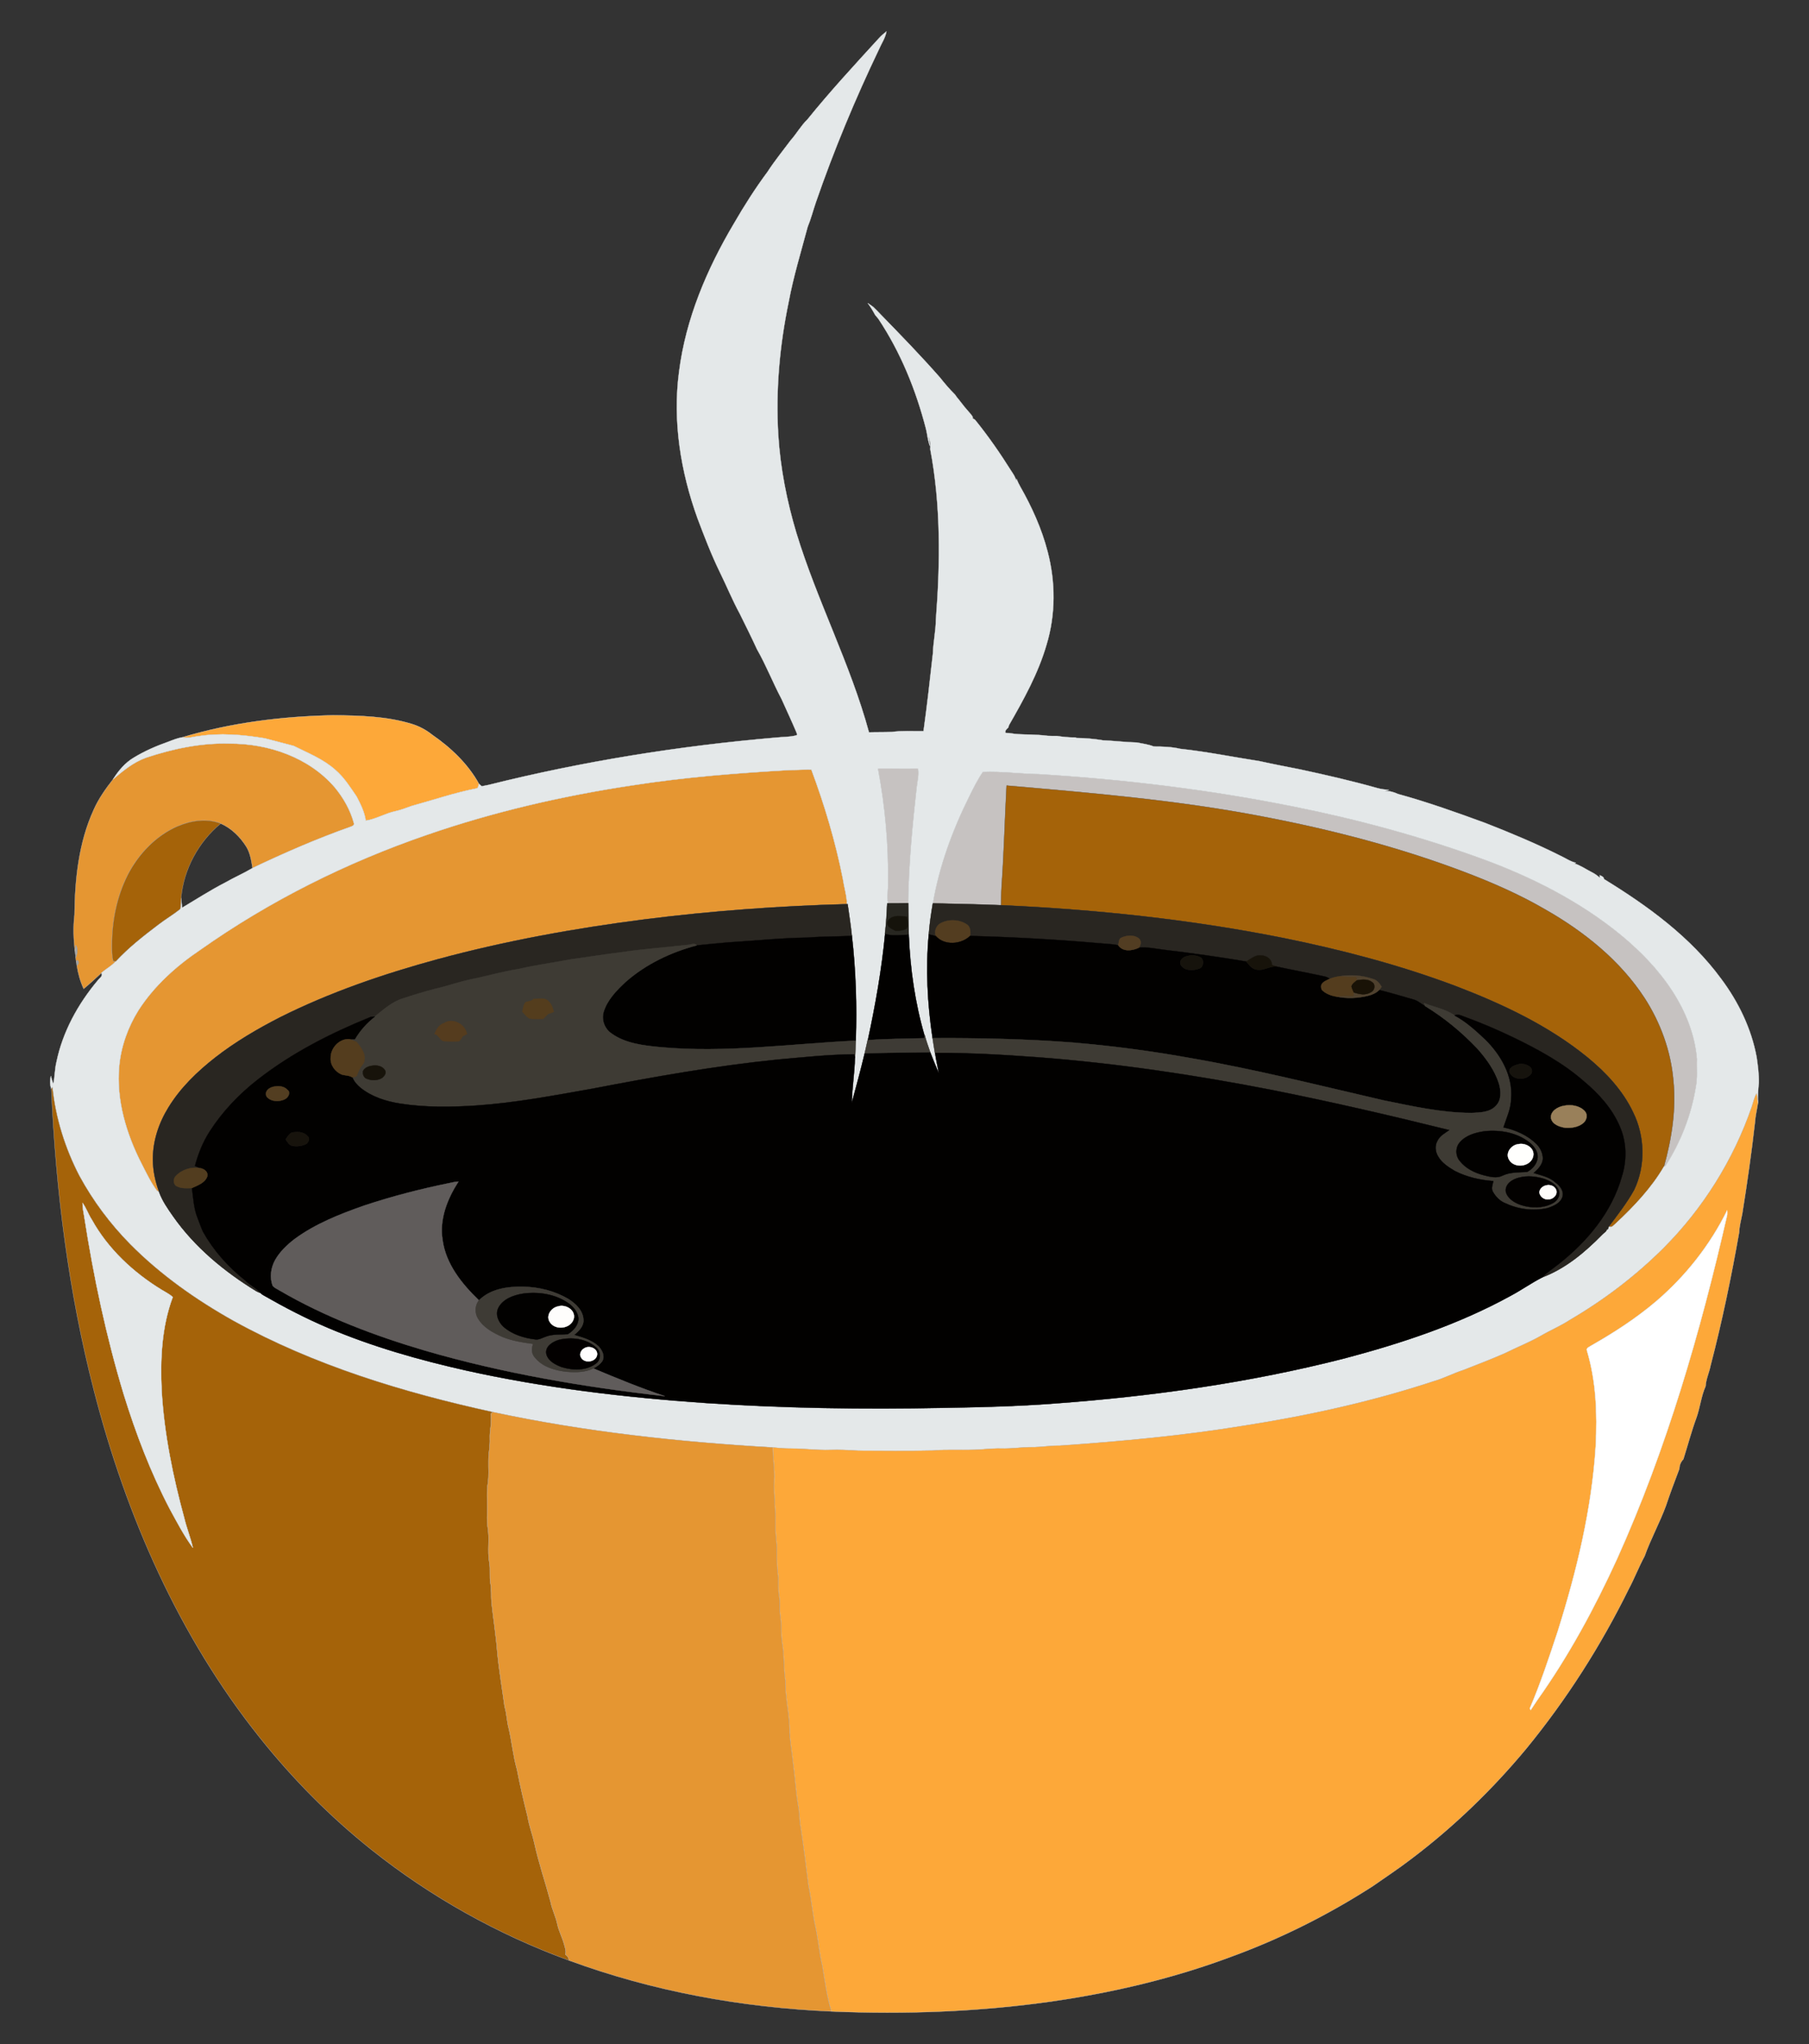 <?xml version="1.0" encoding="UTF-8" standalone="no"?>
<svg
   xmlns:dc="http://purl.org/dc/elements/1.1/"
   xmlns:cc="http://creativecommons.org/ns#"
   xmlns:rdf="http://www.w3.org/1999/02/22-rdf-syntax-ns#"
   xmlns:svg="http://www.w3.org/2000/svg"
   xmlns="http://www.w3.org/2000/svg"
   xmlns:sodipodi="http://sodipodi.sourceforge.net/DTD/sodipodi-0.dtd"
   xmlns:inkscape="http://www.inkscape.org/namespaces/inkscape"
   version="1.1"
   id="Layer_1"
   x="0px"
   y="0px"
   viewBox="0 0 1292 1460"
   enable-background="new 0 0 1292 1460"
   xml:space="preserve"
   sodipodi:docname="Hot-Cup-Of-Coffee_gold.svg"
   inkscape:version="0.92.3 (2405546, 2018-03-11)"
   inkscape:export-filename="/home/ademant/src/mt5/mods/farming_awards/textures/farming_awards_coffee_gold.png"
   inkscape:export-xdpi="4.3406506"
   inkscape:export-ydpi="4.3406506"><rect x="0" y="0" width="1292" height="1460" fill="#333333" stroke="none"/><defs
   id="defs1744">
	
	
	
	
	
	
	
	
	
	
	
	
	
	
	
	
	
	
	
	
	
	
	
	
	
	
	
	
	
	
	
	
	
	
	
	
	
	
	
	
	
	
	
	
	
	
	
	
	
	
	
	
</defs><sodipodi:namedview
   pagecolor="#ffffff"
   bordercolor="#666666"
   borderopacity="1"
   objecttolerance="10"
   gridtolerance="10"
   guidetolerance="10"
   inkscape:pageopacity="0"
   inkscape:pageshadow="2"
   inkscape:window-width="1366"
   inkscape:window-height="749"
   id="namedview1742"
   showgrid="false"
   inkscape:zoom="0.38972603"
   inkscape:cx="-28.833036"
   inkscape:cy="730"
   inkscape:window-x="0"
   inkscape:window-y="0"
   inkscape:window-maximized="1"
   inkscape:current-layer="Layer_1" />
<path
   style="fill:#fda839;stroke:#ddd9d8;stroke-width:0.2;fill-opacity:1"
   inkscape:connector-curvature="0"
   id="path1635"
   d="m 130.256,526.63 c 34.85,-10.47 71.31,-14.97 107.63,-15.72 18.9,0.2 38.15,0.63 56.36,6.24 5.24,1.63 10.12,4.24 14.4,7.68 13.38,9.25 25.53,20.73 33.46,35.09 -0.53,1.26 -0.35,3.36 -2.21,3.33 -15.58,3.08 -30.61,8.26 -45.9,12.44 -3.7,1.26 -7.33,2.8 -11.17,3.63 -7.44,1.55 -14.07,5.64 -21.6,6.89 -0.89,-6.19 -3.71,-11.89 -6.6,-17.36 -4.57,-6.64 -8.9,-13.63 -15.1,-18.9 -8.61,-7.78 -19.56,-12.03 -29.78,-17.17 -6.87,-1.89 -13.81,-3.56 -20.69,-5.43 -15.75,-2.57 -31.94,-4.04 -47.8,-1.42 -3.66,0.32 -7.35,1.81 -11,0.7 z" /><path
   style="fill:#e59632;stroke:#c6c2c1;stroke-width:0.2;fill-opacity:1"
   inkscape:connector-curvature="0"
   id="path1637"
   d="m 104.346,541.169 c 19.17,-6.37 39.28,-10.66 59.57,-10.04 27.74,-0.13 56.77,9.81 75.19,31.27 6.12,7.41 11.02,15.99 13.58,25.3 0.76,1.8 -1.33,2.53 -2.62,2.96 -23.78,8.44 -46.95,18.5 -69.7,29.37 -0.89,-5.26 -1.63,-10.75 -4.51,-15.36 -4.4,-6.99 -10.59,-13.08 -18.21,-16.45 -10.05,-3.93 -21.39,-2.08 -31.05,2.06 -15.44,6.84 -27.63,19.72 -35.33,34.59 -7.91,15.65 -11.38,33.26 -11.32,50.73 0,3.63 0.01,7.31 0.89,10.86 0.45,0.06 1.36,0.16 1.81,0.21 -2.9,3.36 -6.99,5.34 -10.24,8.32 -4.14,3.85 -8.28,7.7 -12.65,11.29 -2.49,-5.31 -4.01,-11 -4.94,-16.78 2.65,-1.04 0.29,-6.12 -0.33,-1.84 -0.17,-1.19 -0.31,-2.38 -0.42,-3.56 0.92,-2.85 1.79,-6.21 0.06,-8.93 -0.25,1.48 -0.45,2.98 -0.6,4.49 -1.02,-8.7 -1.37,-17.54 -0.31,-26.24 0.26,-25.44 2.97,-51.53 13.65,-74.92 3.49,-7.96 8.56,-15.07 13.87,-21.9 7.19,-6.09 14.62,-12.23 23.61,-15.43 z" /><path
   style="fill:#c6c2c1;stroke:#c6c2c1;stroke-width:0.2"
   inkscape:connector-curvature="0"
   id="path1639"
   d="m 626.996,548.889 c 9.56,-0.12 19.12,0.23 28.68,-0.03 0.82,4.55 -0.44,9.1 -0.95,13.62 -3.05,27.45 -5.69,54.98 -6.06,82.62 -4.81,0.14 -9.62,0.09 -14.43,0.13 -0.97,-4.84 0.14,-9.77 -0.06,-14.65 0.43,-27.39 -2.09,-54.78 -7.18,-81.69 z" /><path
   style="fill:#e59632;stroke:#c6c2c1;stroke-width:0.2;fill-opacity:1"
   inkscape:connector-curvature="0"
   id="path1641"
   d="m 451.266,560.989 c 37.61,-5.89 75.62,-8.87 113.61,-11.02 4.87,0.02 9.74,-0.37 14.62,-0.24 9.45,25.35 17.19,51.35 22.48,77.9 0.88,6.07 2.82,11.99 2.98,18.16 -48.15,1.29 -96.25,4.81 -144.04,10.83 -50.04,6.38 -99.81,15.39 -148.53,28.59 -38.54,10.53 -76.58,23.5 -112.36,41.42 -16.17,8.29 -31.93,17.52 -46.28,28.71 -12.85,10.07 -24.85,21.62 -33.42,35.64 -6.95,11.24 -11.33,24.32 -11.1,37.63 0.02,7.77 1.77,15.44 4.39,22.73 -0.39,-0.21 -1.16,-0.63 -1.54,-0.83 -4.41,-5.94 -7.54,-12.69 -10.92,-19.23 -10.96,-21.42 -18.25,-45.56 -16.01,-69.82 1.32,-14.15 6.26,-27.87 13.77,-39.9 11.22,-17.42 26.93,-31.54 44.01,-43.05 49.62,-35.06 104.55,-62.44 161.96,-82.2 47.52,-16.43 96.7,-27.82 146.38,-35.32 z" /><path
   style="fill:#c6c2c1;stroke:#c6c2c1;stroke-width:0.2"
   inkscape:connector-curvature="0"
   id="path1643"
   d="m 701.946,551.38 c 13.32,-0.59 26.68,1.29 40.02,1.53 61.2,3.75 122.23,11.14 182.35,23.25 45.42,9.1 90.25,21.27 133.79,37.1 35.7,13 70.15,30.45 99.65,54.62 13.98,11.6 26.84,24.77 36.73,40.07 9.42,14.54 16.09,31.15 17.53,48.51 -0.28,6.64 0.56,13.36 -0.81,19.92 -3.25,20.1 -10.83,39.51 -21.82,56.61 l -0.99,0.28 c 5.58,-20.05 8.86,-41.01 6.71,-61.83 -1.84,-20.82 -9.2,-41 -20.5,-58.53 -17.5,-26.88 -43.18,-47.43 -70.79,-63.2 -17.52,-10.21 -36.1,-18.47 -55,-25.76 -47.82,-18.4 -97.6,-31.32 -147.89,-40.89 -60.09,-11.55 -121.15,-16.67 -182.03,-21.97 -1.3,23.82 -1.86,47.67 -3.53,71.47 -0.3,4.66 -0.35,9.34 -0.42,14.01 -16.23,-0.67 -32.47,-1 -48.71,-1.34 4.6,-26.61 13.97,-52.22 26,-76.34 2.97,-5.97 5.91,-12.01 9.71,-17.51 z" /><path
   style="fill:#a56309;stroke:#736a63;stroke-width:0.2;fill-opacity:1"
   inkscape:connector-curvature="0"
   id="path1645"
   d="m 718.896,561.09 c 60.88,5.3 121.94,10.42 182.03,21.97 50.29,9.57 100.07,22.49 147.89,40.89 18.9,7.29 37.48,15.55 55,25.76 27.61,15.77 53.29,36.32 70.79,63.2 11.3,17.53 18.66,37.71 20.5,58.53 2.15,20.82 -1.13,41.78 -6.71,61.83 -8.93,15.3 -21.32,28.38 -34.21,40.43 -1.52,1.18 -2.98,3.62 -5.16,2.35 6.36,-8.5 12.96,-16.9 18.11,-26.23 8.22,-17.28 7.66,-38.26 -0.78,-55.35 -7.33,-15.47 -19.25,-28.24 -32.34,-39.02 -28,-22.89 -61.15,-38.42 -94.72,-51.25 -39.72,-14.91 -80.88,-25.71 -122.43,-34.14 -66.52,-13.31 -134.18,-20.45 -201.92,-23.49 0.07,-4.67 0.12,-9.35 0.42,-14.01 1.67,-23.8 2.23,-47.65 3.53,-71.47 z" /><path
   style="fill:#e4e8e9;stroke:#e4e8e9;stroke-width:0.2"
   inkscape:connector-curvature="0"
   id="path1647"
   d="m 1254.616,755.159 c -3.75,-20.38 -12.99,-39.44 -25.33,-55.97 -21.93,-29.92 -52.42,-52.09 -83.73,-71.29 -0.06,-1.7 -1.8,-2.17 -3.02,-2.77 l 0.17,1.91 c -1.71,-1.47 -3.48,-2.85 -5.49,-3.85 -4.32,-2.17 -8.31,-5.03 -12.95,-6.5 0.43,-0.13 0.87,-0.26 1.34,-0.38 -4.13,-0.92 -7.58,-3.45 -11.36,-5.17 -17.36,-8.72 -35.29,-16.19 -53.36,-23.27 -20.65,-7.57 -41.39,-14.98 -62.6,-20.79 -2.88,-1.39 -6.01,-2.2 -9.22,-2.04 0.97,-0.27 1.95,-0.54 2.95,-0.8 -2.79,-0.26 -5.59,-0.56 -8.27,-1.32 -18.29,-5.15 -36.81,-9.41 -55.37,-13.39 -9.61,-1.91 -19.24,-3.74 -28.8,-5.86 -18.88,-2.93 -37.65,-6.76 -56.67,-8.81 -6.18,-1.44 -12.52,-1.64 -18.82,-1.62 -3.87,-1.58 -8.05,-2.05 -12.1,-2.9 -8.04,-0.17 -16.02,-1.22 -24.05,-1.52 -6.32,-1.06 -12.73,-1.65 -19.14,-1.71 l -0.69,-0.36 c -4.46,0.03 -8.9,-0.39 -13.3,-1.07 -0.82,0 -2.46,0 -3.28,0.01 -1.08,-0.03 -2.15,-0.07 -3.2,-0.1 -4.25,-0.58 -8.53,-0.75 -12.8,-0.91 -4.96,-0.09 -9.94,-0.17 -14.83,-1.07 l -0.97,-0.02 c -0.4,-0.02 -1.2,-0.08 -1.59,-0.1 -0.61,-1.65 0.91,-2.86 1.98,-3.82 0.12,-0.42 0.37,-1.27 0.49,-1.69 10.53,-18.37 20.93,-37.1 26.85,-57.54 6.54,-21.51 6.46,-44.77 0.75,-66.46 -4.22,-16.33 -11.24,-31.8 -19.55,-46.43 -1.03,-1.76 -1.88,-3.61 -2.64,-5.48 -0.11,0.43 -0.2,0.87 -0.29,1.32 -0.49,-2.69 -2.12,-4.89 -3.58,-7.12 -7.91,-12.59 -16.39,-24.85 -25.76,-36.4 -0.43,-0.27 -1.29,-0.82 -1.72,-1.1 0,-0.26 0.01,-0.79 0.01,-1.06 -0.37,-0.52 -0.73,-1.04 -1.08,-1.56 -3.12,-3.48 -6.09,-7.09 -8.9,-10.82 -0.96,-1.09 -1.83,-2.25 -2.62,-3.46 -3.84,-3.79 -7.33,-7.9 -10.67,-12.12 -13.56,-15.46 -27.91,-30.22 -42.26,-44.96 -1.8,-1.87 -3.56,-3.78 -5.47,-5.53 -1.26,-0.96 -2.58,-1.84 -3.88,-2.73 1.95,2.68 3.7,5.5 5.25,8.43 0.75,0.89 1.53,1.78 2.25,2.7 0,1e-4 0,1e-4 0,1e-4 15.97,23.97 26.91,50.98 34.08,78.8 0.98,4.04 1.21,8.27 2.8,12.16 -0.21,-2.34 -0.53,-4.65 -0.94,-6.96 1.05,2.9 1.57,5.91 1.13,8.99 7.62,40.13 7.21,81.35 4.05,121.92 -0.05,8.02 -1.88,15.89 -2.11,23.9 -2.07,18.61 -4.15,37.23 -6.73,55.79 -7.55,0.09 -15.13,-0.46 -22.63,0.55 -5.44,0.26 -10.89,0.1 -16.32,0.28 -13.28,-48.84 -37.08,-93.97 -51.83,-142.33 -6.84,-22.82 -11.49,-46.4 -12.96,-70.19 -1.91,-31.73 0.94,-63.62 7.4,-94.71 3.38,-18.22 8.83,-35.96 13.6,-53.84 2.38,-5.71 3.87,-11.73 5.88,-17.57 12.87,-37.24 28.02,-73.66 45.02,-109.2 1.82,-4.25 4.59,-8.16 5.38,-12.81 -1.94,1.49 -3.77,3.11 -5.41,4.91 -17.36,19.01 -34.85,37.92 -51.02,57.96 -4.66,4.48 -7.76,10.21 -12.05,15 -5.53,7.44 -11.41,14.62 -16.45,22.41 -8.77,11.81 -16.68,24.26 -24.04,36.99 -19.27,32.48 -34.41,68.1 -39.16,105.81 -4.71,35.33 1.16,71.39 13.19,104.74 4.87,12.88 9.78,25.75 15.81,38.15 4.89,9.89 9.04,20.15 14.32,29.85 4.19,8.46 8.41,16.9 12.34,25.48 6.56,11.49 11.35,23.86 17.54,35.54 3.52,7.87 7.19,15.68 10.56,23.63 0.11,0.69 1.16,1.98 -0.04,2.34 -4.8,1.32 -9.87,1.04 -14.79,1.61 -69.07,5.94 -137.76,16.96 -205.03,33.79 -1.62,0.34 -3.24,0.64 -4.86,0.97 -0.66,-0.56 -1.3,-1.13 -1.92,-1.7 -0.53,1.26 -0.35,3.36 -2.21,3.33 -15.58,3.08 -30.61,8.26 -45.9,12.44 -3.7,1.26 -7.33,2.8 -11.17,3.63 -7.44,1.55 -14.07,5.64 -21.6,6.89 -0.89,-6.19 -3.71,-11.89 -6.6,-17.36 -4.57,-6.64 -8.9,-13.63 -15.1,-18.9 -8.61,-7.78 -19.56,-12.03 -29.78,-17.17 -6.87,-1.89 -13.81,-3.56 -20.69,-5.43 -15.75,-2.57 -31.94,-4.04 -47.8,-1.42 -3.66,0.32 -7.35,1.81 -11,0.7 -3.49,0.54 -6.76,1.91 -10.04,3.16 -8.54,3 -16.9,6.63 -24.64,11.34 -6.25,3.67 -11.02,9.41 -14.84,15.47 7.19,-6.09 14.62,-12.23 23.61,-15.43 19.17,-6.37 39.28,-10.66 59.57,-10.04 27.74,-0.13 56.77,9.81 75.19,31.27 6.12,7.41 11.02,15.99 13.58,25.3 0.76,1.8 -1.33,2.53 -2.62,2.96 -23.78,8.44 -46.95,18.5 -69.7,29.37 -6.34,3.77 -13.14,6.68 -19.52,10.36 -10.59,5.43 -20.58,11.91 -30.79,17.99 -0.26,-2.37 -0.53,-4.73 -0.68,-7.1 -0.26,2.65 -0.02,5.4 -0.7,8 -5.01,4.01 -10.61,7.26 -15.7,11.2 -10.63,8.07 -21.25,16.37 -30.33,26.19 -2.9,3.36 -6.99,5.34 -10.24,8.32 1.36,2.32 -1.51,3.73 -2.66,5.38 -14.09,16.82 -25.01,36.68 -29.45,58.3 -1.24,5.13 -1.13,10.44 -2.21,15.6 -0.68,-1.9 -1.26,-3.83 -1.8,-5.75 -0.62,3.08 -0.73,6.22 0.35,9.22 0.19,-0.28 0.59,-0.85 0.79,-1.14 2.32,22.06 9.07,43.61 19.28,63.28 9.69,17.85 21.97,34.27 36.21,48.75 21.72,21.93 47.19,39.87 74.06,54.91 57.57,31.75 121.05,51.04 185.01,65.04 65.78,14.12 132.85,21.37 199.95,25.25 4.01,0.36 8.02,0.79 12.06,0.78 9.66,-0.12 19.26,1.33 28.92,1 6.7,-0.25 13.39,0.14 20.07,0.55 17.63,0.07 35.27,0.29 52.9,-0.09 10.01,-0.9 20.05,-0.18 30.08,-0.58 6.33,-0.15 12.64,-1.08 18.99,-0.89 7.35,0.23 14.65,-0.99 22,-0.98 6.69,0.1 13.3,-1.23 19.99,-1.07 44.13,-3.1 88.26,-7.12 131.93,-14.33 45.7,-7.15 91.05,-17.14 135.01,-31.64 7.29,-2.06 13.98,-5.68 21.18,-7.98 9.98,-3.96 20.04,-7.73 29.85,-12.08 8.5,-4.25 17.38,-7.71 25.63,-12.45 6.77,-3.95 14.04,-6.97 20.61,-11.28 24.27,-14.2 46.85,-31.34 66.79,-51.19 28.27,-28.31 50.06,-63.07 63.11,-100.9 1.17,-3.3 1.77,-6.81 3.58,-9.85 0.34,2.41 0.63,4.84 0.86,7.28 l 0.03,-0.19 c -0.09,-4.82 0.1,-9.63 0.64,-14.41 0.13,-6.15 -0.679,-12.3 -1.549,-18.37 z M 721.727,525.333 c -2.352,-0.011 -4.641,-0.308 -6.391,-2.133 1.75,1.825 4.039,2.123 6.391,2.133 z m 489.479,251.047 c -3.25,20.1 -10.83,39.51 -21.82,56.61 l -0.99,0.28 c -8.93,15.3 -21.32,28.38 -34.21,40.43 -1.52,1.18 -2.98,3.62 -5.16,2.35 -0.19,0.5 -0.56,1.51 -0.75,2.02 l -0.68,0.04 c -0.34,1.78 -2.24,2.51 -3.33,3.77 -12.26,12.57 -26.22,24.26 -42.81,30.52 -7.76,3.96 -14.9,9.08 -22.61,13.17 -37.31,20.51 -78.02,33.96 -119.05,44.79 -67.71,17.29 -137.17,27.03 -206.8,32.12 -26.64,2.04 -53.35,2.64 -80.05,3.1 -56.32,1.14 -112.71,0.3 -168.93,-3.47 -57.46,-3.95 -114.85,-10.74 -171.13,-23.22 -33.68,-7.56 -67.06,-17.06 -98.87,-30.57 -15.72,-6.71 -30.91,-14.61 -45.73,-23.11 -0.83,-0.45 -1.57,-1 -2.21,-1.66 -1.08,-0.32 -2.1,-0.77 -3.06,-1.33 -22.8,-13.97 -43.92,-31.4 -59.35,-53.42 -3.85,-5.51 -7.78,-11.09 -10.05,-17.46 -0.39,-0.21 -1.16,-0.63 -1.54,-0.83 -4.41,-5.94 -7.54,-12.69 -10.92,-19.23 -10.96,-21.42 -18.25,-45.56 -16.01,-69.82 1.32,-14.15 6.26,-27.87 13.77,-39.9 11.22,-17.42 26.93,-31.54 44.01,-43.05 49.62,-35.06 104.55,-62.44 161.96,-82.2 47.52,-16.43 96.7,-27.82 146.38,-35.32 37.61,-5.89 75.62,-8.87 113.61,-11.02 4.87,0.02 9.74,-0.37 14.62,-0.24 9.45,25.35 17.19,51.35 22.48,77.9 0.88,6.07 2.82,11.99 2.98,18.16 l 0.41,-0.01 c 1.11,7.53 2.23,15.07 3.04,22.65 2.86,24.84 3.64,49.9 2.79,74.88 -0.27,4.15 -0.16,8.32 -0.54,12.46 l -0.07,-0.31 c -0.2,10.79 -2.1,21.54 -2.22,32.3 3.17,-11.78 6.37,-23.56 9.21,-35.43 0.71,-3.13 1.43,-6.25 2.11,-9.37 l 0.14,-0.01 c 5.39,-25.07 9.9,-50.37 12.32,-75.92 l 0.65,0.2 -0.78,-0.27 c 0.92,-7.21 1.26,-14.48 1.65,-21.73 h 0.57 c -0.97,-4.84 0.14,-9.77 -0.06,-14.65 0.43,-27.39 -2.09,-54.78 -7.18,-81.69 9.56,-0.12 19.12,0.23 28.68,-0.03 0.82,4.55 -0.44,9.1 -0.95,13.62 -3.05,27.45 -5.69,54.98 -6.06,82.62 0.06,7.52 0.2,15.04 0.38,22.56 0.99,24.43 4.47,48.83 11.35,72.32 l 0.08,-0.51 c 1.07,4.08 2.5,8.06 3.88,12.05 1.91,5.07 3.95,10.1 6.14,15.07 -0.77,-4.87 -1.99,-9.65 -2.67,-14.53 h -0.1 c -0.53,-3.54 -1.19,-7.04 -1.68,-10.57 -3.68,-24.49 -4.98,-49.41 -2.71,-74.09 0.57,-7.44 1.67,-14.82 2.9,-22.17 4.6,-26.61 13.97,-52.22 26,-76.34 2.97,-5.97 5.91,-12.01 9.71,-17.51 13.32,-0.59 26.68,1.29 40.02,1.53 61.2,3.75 122.23,11.14 182.35,23.25 45.42,9.1 90.25,21.27 133.79,37.1 35.7,13 70.15,30.45 99.65,54.62 13.98,11.6 26.84,24.77 36.73,40.07 9.42,14.54 16.09,31.15 17.53,48.51 -0.279,6.64 0.561,13.36 -0.809,19.92 z" /><path
   style="fill:#a56309;stroke:#a39e9a;stroke-width:0.2;fill-opacity:1"
   inkscape:connector-curvature="0"
   id="path1649"
   d="m 126.596,590.279 c 9.66,-4.14 21,-5.99 31.05,-2.06 -15.81,13.08 -26.44,32.58 -28.27,53.06 -0.26,2.65 -0.02,5.4 -0.7,8 -5.01,4.01 -10.61,7.26 -15.7,11.2 -10.63,8.07 -21.25,16.37 -30.33,26.19 -0.45,-0.05 -1.36,-0.15 -1.81,-0.21 -0.88,-3.55 -0.89,-7.23 -0.89,-10.86 -0.06,-17.47 3.41,-35.08 11.32,-50.73 7.7,-14.87 19.89,-27.75 35.33,-34.59 z" /><path
   style="fill:#282721;stroke:#282721;stroke-width:0.2"
   inkscape:connector-curvature="0"
   id="path1651"
   d="m 634.236,645.229 c 4.81,-0.04 9.62,0.01 14.43,-0.13 0.06,7.52 0.2,15.04 0.38,22.56 -5.4,0.07 -10.99,1.13 -16.25,-0.43 l -0.78,-0.27 c 0.92,-7.21 1.26,-14.48 1.65,-21.73 h 0.57 m -0.47,15.3 c 1.17,2.27 3.73,3.28 5.91,4.35 2.68,0.05 5.6,-0.26 7.96,-1.64 1.36,-2.54 0.44,-5.7 0.17,-8.43 -2.98,-0.35 -6.02,-0.87 -8.98,-0.2 -2.71,0.61 -5.84,2.71 -5.06,5.92 z" /><path
   style="fill:#292621;stroke:#292621;stroke-width:0.2"
   inkscape:connector-curvature="0"
   id="path1653"
   d="m 460.916,656.619 c 47.79,-6.02 95.89,-9.54 144.04,-10.83 l 0.41,-0.01 c 1.11,7.53 2.23,15.07 3.04,22.65 -10.51,0.62 -21.05,0.36 -31.54,1.25 -18.89,0.25 -37.69,2.27 -56.53,3.4 -7.57,0.72 -15.15,1.34 -22.72,2.17 -1.69,-2.07 -4.42,-0.35 -6.57,-0.32 -15.81,1.79 -31.71,2.89 -47.46,5.27 -12.02,1.43 -23.97,3.41 -35.96,5.03 -12.34,2.42 -24.83,3.97 -37.07,6.88 -11.35,1.72 -22.36,5.02 -33.6,7.27 -8.87,1.8 -17.37,4.95 -26.19,6.92 -7.8,2.04 -15.52,4.38 -23.17,6.91 -7.71,2.43 -13.81,7.96 -19.98,12.94 -1.18,-0.01 -2.39,-0.03 -3.49,0.48 -28.22,11.46 -55.66,25.48 -79.76,44.25 -13.5,10.47 -25.47,23.01 -34.7,37.42 -4.82,7.51 -8.16,15.88 -10.42,24.49 1.27,0.55 2.56,1.11 3.87,1.61 -6.39,-1.17 -13.21,0.91 -17.65,5.68 -1.88,1.94 -1.87,5.87 0.76,7.19 3.29,1.77 7.23,1.44 10.85,1.3 0.96,7.02 1.26,14.24 3.85,20.92 1.36,3.41 2.52,6.91 4.03,10.27 7.56,13.43 17.95,25.16 30.05,34.69 3.34,3.48 7.96,5.39 11.07,9.1 -1.08,-0.32 -2.1,-0.77 -3.06,-1.33 -22.8,-13.97 -43.92,-31.4 -59.35,-53.42 -3.85,-5.51 -7.78,-11.09 -10.05,-17.46 -2.62,-7.29 -4.37,-14.96 -4.39,-22.73 -0.23,-13.31 4.15,-26.39 11.1,-37.63 8.57,-14.02 20.57,-25.57 33.42,-35.64 14.35,-11.19 30.11,-20.42 46.28,-28.71 35.78,-17.92 73.82,-30.89 112.36,-41.42 48.72,-13.2 98.49,-22.21 148.53,-28.59 z" /><path
   style="fill:#292621;stroke:#292621;stroke-width:0.2"
   inkscape:connector-curvature="0"
   id="path1655"
   d="m 666.236,645.229 c 16.24,0.34 32.48,0.67 48.71,1.34 67.74,3.04 135.4,10.18 201.92,23.49 41.55,8.43 82.71,19.23 122.43,34.14 33.57,12.83 66.72,28.36 94.72,51.25 13.09,10.78 25.01,23.55 32.34,39.02 8.44,17.09 9,38.07 0.78,55.35 -5.15,9.33 -11.75,17.73 -18.11,26.23 -0.19,0.5 -0.56,1.51 -0.75,2.02 l -0.68,0.04 c -0.34,1.78 -2.24,2.51 -3.33,3.77 -12.26,12.57 -26.22,24.26 -42.81,30.52 3.53,-3.65 7.83,-6.39 11.78,-9.55 20.35,-15.99 37.89,-37 45.04,-62.28 3.75,-11.65 3.57,-24.61 -1.36,-35.9 -5.45,-12.89 -15.09,-23.51 -25.73,-32.38 -14.81,-13.01 -32.28,-22.5 -49.91,-31.08 -11.73,-5.64 -23.71,-10.77 -35.95,-15.21 -2.05,-0.78 -4.28,-1.92 -6.4,-0.68 -6.53,-4.65 -14.55,-5.9 -21.86,-8.81 0.19,0.52 0.55,1.56 0.73,2.08 -2.8,-1.5 -5.13,-3.88 -8.27,-4.67 -8.15,-2.32 -16.25,-4.81 -24.47,-6.8 0.56,-0.76 1.12,-1.53 1.69,-2.3 -1.49,-2.54 -3.46,-4.96 -6.47,-5.65 -7.55,-2.58 -15.76,-3.05 -23.61,-1.84 -2.4,0.32 -4.72,0.98 -6.97,1.8 -1.15,-0.77 -2.37,-1.45 -3.72,-1.68 -11.24,-2.47 -22.56,-4.54 -33.8,-6.98 -1.24,-0.37 -2.46,-0.79 -3.65,-1.19 -0.23,-4.05 -3.63,-6.68 -7.51,-6.84 -4.28,-0.78 -7.51,2.42 -10.94,4.32 -19.32,-3.25 -38.73,-5.97 -58.18,-8.29 -6.12,-0.73 -12.22,-2.17 -18.41,-1.6 1.27,-2.01 1.93,-4.93 -0.21,-6.63 -3.43,-2.73 -8.48,-2.18 -12.27,-0.53 -2.14,0.87 -1.81,3.6 -2.37,5.45 -5.15,-1.07 -10.43,-1.07 -15.64,-1.63 -29.97,-2.61 -60.01,-4.21 -90.07,-5.05 0.14,-2.74 0.37,-5.93 -1.96,-7.87 -5.47,-3.95 -13.28,-4.31 -19.21,-1.16 -3.24,1.78 -4.66,5.75 -3.36,9.21 -1.66,-0.53 -3.38,-0.89 -5.06,-1.26 0.57,-7.44 1.67,-14.82 2.9,-22.17 z" /><path
   style="fill:#15130b;stroke:#15130b;stroke-width:0.2"
   inkscape:connector-curvature="0"
   id="path1657"
   d="m 633.766,660.529 c -0.78,-3.21 2.35,-5.31 5.06,-5.92 2.96,-0.67 6,-0.15 8.98,0.2 0.27,2.73 1.19,5.89 -0.17,8.43 -2.36,1.38 -5.28,1.69 -7.96,1.64 -2.18,-1.07 -4.74,-2.08 -5.91,-4.35 z" /><path
   style="fill:#533d20;stroke:#533d20;stroke-width:0.2"
   inkscape:connector-curvature="0"
   id="path1659"
   d="m 671.756,659.449 c 5.93,-3.15 13.74,-2.79 19.21,1.16 2.33,1.94 2.1,5.13 1.96,7.87 -6.42,6.18 -18.36,7.11 -24.53,0.18 -1.3,-3.46 0.12,-7.43 3.36,-9.21 z" /><path
   style="fill:#020100;stroke:#020100;stroke-width:0.2"
   inkscape:connector-curvature="0"
   id="path1661"
   d="m 632.146,667.029 0.65,0.2 c 5.26,1.56 10.85,0.5 16.25,0.43 0.99,24.43 4.47,48.83 11.35,72.32 -0.05,0.38 -0.17,1.16 -0.22,1.55 -13.45,0.46 -26.92,0.37 -40.35,1.42 5.39,-25.07 9.9,-50.37 12.32,-75.92 z" /><path
   style="fill:#020100;stroke:#020100;stroke-width:0.2"
   inkscape:connector-curvature="0"
   id="path1663"
   d="m 663.336,667.399 c 1.68,0.37 3.4,0.73 5.06,1.26 6.17,6.93 18.11,6 24.53,-0.18 30.06,0.84 60.1,2.44 90.07,5.05 5.21,0.56 10.49,0.56 15.64,1.63 3.44,4.96 10.09,3.96 14.85,1.71 6.19,-0.57 12.29,0.87 18.41,1.6 19.45,2.32 38.86,5.04 58.18,8.29 1.95,2.23 3.78,5.09 6.92,5.68 5.25,1.41 9.88,-2.83 15.18,-1.97 11.24,2.44 22.56,4.51 33.8,6.98 1.35,0.23 2.57,0.91 3.72,1.68 -2.19,1.11 -4.92,1.97 -6.02,4.38 -0.25,1.45 -0.2,3.27 1.13,4.24 2.76,2.28 6.22,3.59 9.76,4.07 7.36,1.58 15.05,1.2 22.35,-0.54 2.99,-0.71 5.91,-1.97 8.14,-4.16 8.22,1.99 16.32,4.48 24.47,6.8 3.14,0.79 5.47,3.17 8.27,4.67 13.8,8.4 26.38,18.81 37.48,30.55 6.45,7.3 12.34,15.45 15.29,24.83 1.53,5.23 1.97,11.84 -2.26,15.97 -4.38,4.72 -11.39,4.69 -17.34,4.99 -21.2,-0.05 -42.01,-4.75 -62.69,-8.95 -45.66,-10.51 -91.13,-22.06 -137.32,-30.09 -27.81,-5.05 -55.85,-8.75 -84.01,-11.17 -33.56,-2.63 -67.25,-3.32 -100.9,-3.23 -3.68,-24.49 -4.98,-49.41 -2.71,-74.09 m 184.84,15.48 c -2.99,0.43 -6.37,2.99 -4.86,6.35 2.71,4.28 8.68,4.16 12.95,2.65 3.17,-0.81 3.74,-5.38 1.87,-7.59 -2.9,-1.89 -6.66,-2.38 -9.96,-1.41 z" /><path
   style="fill:#020100;stroke:#020100;stroke-width:0.2"
   inkscape:connector-curvature="0"
   id="path1665"
   d="m 576.866,669.679 c 10.49,-0.89 21.03,-0.63 31.54,-1.25 2.86,24.84 3.64,49.9 2.79,74.88 -46.69,2.22 -93.45,9.03 -140.22,4.58 -11.88,-1.17 -24.55,-2.65 -34.47,-9.87 -4.79,-3.37 -7.1,-9.73 -5.36,-15.36 2.68,-8.61 9.21,-15.25 15.64,-21.26 14.43,-12.74 32.31,-21.25 50.83,-26.15 7.57,-0.83 15.15,-1.45 22.72,-2.17 18.84,-1.13 37.64,-3.15 56.53,-3.4 z" /><path
   style="fill:#523d22;stroke:#523d22;stroke-width:0.2"
   inkscape:connector-curvature="0"
   id="path1667"
   d="m 801.006,669.71 c 3.79,-1.65 8.84,-2.2 12.27,0.53 2.14,1.7 1.48,4.62 0.21,6.63 -4.76,2.25 -11.41,3.25 -14.85,-1.71 0.56,-1.85 0.23,-4.58 2.37,-5.45 z" /><path
   style="fill:#3e3b34;stroke:#3e3b34;stroke-width:0.2"
   inkscape:connector-curvature="0"
   id="path1669"
   d="m 491.046,674.929 c 2.15,-0.03 4.88,-1.75 6.57,0.32 -18.52,4.9 -36.4,13.41 -50.83,26.15 -6.43,6.01 -12.96,12.65 -15.64,21.26 -1.74,5.63 0.57,11.99 5.36,15.36 9.92,7.22 22.59,8.7 34.47,9.87 46.77,4.45 93.53,-2.36 140.22,-4.58 -0.27,4.15 -0.16,8.32 -0.54,12.46 l -0.07,-0.31 c -0.14,-0.6 -0.4,-1.79 -0.54,-2.39 -18.43,0.11 -36.79,2.17 -55.13,3.79 -44.35,4.51 -88.27,12.38 -132.01,20.79 -27.53,4.88 -55.07,10.12 -83.01,12.01 -17.91,1.17 -36.01,1.4 -53.79,-1.34 -10.18,-1.57 -20.45,-4.79 -28.59,-11.3 -2.44,-2.05 -4.67,-4.46 -5.86,-7.47 1.1,-0.49 3.03,-0.11 3.39,-1.63 0.98,-3.19 2.68,-6 4.72,-8.61 2.35,-5.76 -1.69,-11.01 -5.18,-15.19 -1.69,-0.64 -3.35,-1.29 -5.04,-1.9 1.28,-0.02 2.57,-0.03 3.86,-0.03 3.67,-6.19 8.49,-11.67 14.21,-16.04 6.17,-4.98 12.27,-10.51 19.98,-12.94 7.65,-2.53 15.37,-4.87 23.17,-6.91 8.82,-1.97 17.32,-5.12 26.19,-6.92 11.24,-2.25 22.25,-5.55 33.6,-7.27 12.24,-2.91 24.73,-4.46 37.07,-6.88 11.99,-1.62 23.94,-3.6 35.96,-5.03 15.75,-2.38 31.65,-3.48 47.46,-5.27 m -115.76,40.96 c -1.52,1.92 -1.72,4.47 -2.3,6.77 1.62,1.64 3.07,3.51 5,4.83 3.28,0.58 6.64,0.34 9.96,0.26 1.17,-1.21 2.35,-2.41 3.56,-3.58 1.4,-0.36 2.78,-0.79 4.06,-1.49 -0.66,-2.65 -1.58,-5.33 -3.56,-7.28 -2.62,-3.27 -7.29,-1.82 -10.91,-1.9 -1.47,1.84 -3.92,1.45 -5.81,2.39 m -58.1,14.84 c -3.55,1.08 -5.68,4.53 -6.86,7.84 3.46,0.58 3.93,5.46 7.58,5.14 3.33,0.18 6.7,0.38 10.03,-0.03 1.18,-0.88 1.74,-2.31 2.54,-3.48 1.01,-0.55 2.04,-1.08 3.06,-1.6 -1.11,-7.02 -10.17,-11.98 -16.35,-7.87 m -49.86,30.27 c -3.04,0.24 -6.42,1.03 -8.02,3.91 -0.53,2.13 0.47,4.97 2.73,5.63 3.54,1.45 7.83,1.36 11.08,-0.76 1.34,-1.3 3.02,-3.2 1.94,-5.17 -1.43,-2.7 -4.85,-3.73 -7.73,-3.61 z" /><path
   style="fill:#a9a8a6;stroke:#a9a8a6;stroke-width:0.2"
   inkscape:connector-curvature="0"
   id="path1671"
   d="m 54.126,675.169 c 1.73,2.72 0.86,6.08 -0.06,8.93 -0.19,-1.49 -0.37,-2.97 -0.54,-4.44 0.15,-1.51 0.35,-3.01 0.6,-4.49 z" /><path
   style="fill:#16130c;stroke:#16130c;stroke-width:0.2"
   inkscape:connector-curvature="0"
   id="path1673"
   d="m 848.176,682.88 c 3.3,-0.97 7.06,-0.48 9.96,1.41 1.87,2.21 1.3,6.78 -1.87,7.59 -4.27,1.51 -10.24,1.63 -12.95,-2.65 -1.51,-3.36 1.87,-5.92 4.86,-6.35 z" /><path
   style="fill:#17130a;stroke:#17130a;stroke-width:0.2"
   inkscape:connector-curvature="0"
   id="path1675"
   d="m 890.076,686.76 c 3.43,-1.9 6.66,-5.1 10.94,-4.32 3.88,0.16 7.28,2.79 7.51,6.84 1.19,0.4 2.41,0.82 3.65,1.19 -5.3,-0.86 -9.93,3.38 -15.18,1.97 -3.14,-0.59 -4.97,-3.45 -6.92,-5.68 z" /><path
   style="fill:#a4a3a1;stroke:#a4a3a1;stroke-width:0.2"
   inkscape:connector-curvature="0"
   id="path1677"
   d="m 54.486,687.659 c 0.62,-4.28 2.98,0.8 0.33,1.84 -0.09,-0.46 -0.25,-1.38 -0.33,-1.84 z" /><path
   style="fill:#4f412e;stroke:#4f412e;stroke-width:0.2"
   inkscape:connector-curvature="0"
   id="path1679"
   d="m 956.666,697.33 c 7.85,-1.21 16.06,-0.74 23.61,1.84 3.01,0.69 4.98,3.11 6.47,5.65 -0.57,0.77 -1.13,1.54 -1.69,2.3 -2.23,2.19 -5.15,3.45 -8.14,4.16 -7.3,1.74 -14.99,2.12 -22.35,0.54 3.98,-0.67 8.02,-0.53 12.04,-0.48 0.07,-0.62 0.21,-1.85 0.28,-2.47 3.92,1.27 8.45,2.3 12.16,-0.18 2.78,-1.06 3.62,-5.47 0.97,-7.13 -3.11,-2.47 -7.31,-1.95 -10.94,-1.33 -0.14,-0.59 -0.41,-1.78 -0.54,-2.37 -3.97,0.08 -7.94,-0.04 -11.87,-0.53 z" /><path
   style="fill:#543d1e;stroke:#543d1e;stroke-width:0.2"
   inkscape:connector-curvature="0"
   id="path1681"
   d="m 949.696,699.13 c 2.25,-0.82 4.57,-1.48 6.97,-1.8 3.93,0.49 7.9,0.61 11.87,0.53 0.13,0.59 0.4,1.78 0.54,2.37 -1.46,1.24 -3.31,2.39 -3.83,4.36 0.34,1.48 1.03,2.86 1.64,4.28 -0.07,0.62 -0.21,1.85 -0.28,2.47 -4.02,-0.05 -8.06,-0.19 -12.04,0.48 -3.54,-0.48 -7,-1.79 -9.76,-4.07 -1.33,-0.97 -1.38,-2.79 -1.13,-4.24 1.1,-2.41 3.83,-3.27 6.02,-4.38 z" /><path
   style="fill:#191206;stroke:#191206;stroke-width:0.2"
   inkscape:connector-curvature="0"
   id="path1683"
   d="m 969.076,700.229 c 3.63,-0.62 7.83,-1.14 10.94,1.33 2.65,1.66 1.81,6.07 -0.97,7.13 -3.71,2.48 -8.24,1.45 -12.16,0.18 -0.61,-1.42 -1.3,-2.8 -1.64,-4.28 0.52,-1.97 2.37,-3.12 3.83,-4.36 z" /><path
   style="fill:#543d1d;stroke:#543d1d;stroke-width:0.2"
   inkscape:connector-curvature="0"
   id="path1685"
   d="m 375.286,715.889 c 1.89,-0.94 4.34,-0.55 5.81,-2.39 3.62,0.08 8.29,-1.37 10.91,1.9 1.98,1.95 2.9,4.63 3.56,7.28 -1.28,0.7 -2.66,1.13 -4.06,1.49 -1.21,1.17 -2.39,2.37 -3.56,3.58 -3.32,0.08 -6.68,0.32 -9.96,-0.26 -1.93,-1.32 -3.38,-3.19 -5,-4.83 0.58,-2.3 0.78,-4.85 2.3,-6.77 z" /><path
   style="fill:#3e3b34;stroke:#3e3b34;stroke-width:0.2"
   inkscape:connector-curvature="0"
   id="path1687"
   d="m 1017.066,716.51 c 7.31,2.91 15.33,4.16 21.86,8.81 8.24,4.44 15.23,10.83 22,17.22 11.03,10.94 19.69,25.94 18.34,41.97 -0.04,7.31 -3.26,13.94 -5.48,20.74 8.7,1.83 17.18,5.58 23.59,11.86 2.76,2.76 4.54,6.61 4.57,10.54 -0.28,4.28 -3.52,7.48 -6.55,10.17 5.39,1.73 11.27,2.79 15.56,6.81 3.1,2.26 6.12,5.92 5.03,10.02 -1.34,4.75 -6.43,6.82 -10.69,8.22 -10.34,2.46 -21.43,0.79 -30.96,-3.77 -3.48,-1.61 -6.2,-4.54 -8.09,-7.82 -1.44,-2.42 -0.17,-5.19 0.33,-7.68 -9.52,-0.71 -19.04,-2.87 -27.57,-7.23 -4.42,-2.69 -9.09,-5.56 -11.77,-10.15 -2.23,-3.45 -2.64,-8.14 -0.46,-11.71 1.73,-3.41 5.27,-5.2 8.25,-7.33 -42.16,-10.46 -84.51,-20.25 -127.11,-28.74 -55.21,-10.75 -110.95,-19.05 -167.05,-23.3 -24.31,-1.78 -48.66,-3.22 -73.04,-3.08 h -0.1 c -0.53,-3.54 -1.19,-7.04 -1.68,-10.57 33.65,-0.09 67.34,0.6 100.9,3.23 28.16,2.42 56.2,6.12 84.01,11.17 46.19,8.03 91.66,19.58 137.32,30.09 20.68,4.2 41.49,8.9 62.69,8.95 5.95,-0.3 12.96,-0.27 17.34,-4.99 4.23,-4.13 3.79,-10.74 2.26,-15.97 -2.95,-9.38 -8.84,-17.53 -15.29,-24.83 -11.1,-11.74 -23.68,-22.15 -37.48,-30.55 -0.18,-0.52 -0.54,-1.56 -0.73,-2.08 m 43.18,91.51 c -6.47,0.95 -13.42,2.84 -17.76,8.09 -3.1,3.57 -3.03,9.33 -0.02,12.94 4.23,5.56 10.8,8.68 17.42,10.42 4.28,1.05 9.06,2.37 13.22,0.23 5.48,-2.61 11.65,-2.27 17.55,-2.61 3.89,-2.11 7.28,-5.91 7.56,-10.5 0.18,-4.27 -2.67,-7.91 -5.79,-10.5 -8.94,-7.14 -21.02,-9.24 -32.18,-8.07 m 25.08,33.03 c -4.89,0.96 -10.95,4.74 -9.79,10.51 1.6,4.93 6.55,7.79 11.24,9.28 7.13,2.16 15.32,2.24 22.03,-1.33 3.14,-1.56 5.59,-5.05 4.72,-8.66 -1.63,-4.76 -6.42,-7.33 -10.87,-8.91 -5.58,-1.63 -11.64,-2.37 -17.33,-0.89 z" /><path
   style="fill:#020100;stroke:#020100;stroke-width:0.2"
   inkscape:connector-curvature="0"
   id="path1689"
   d="m 1038.926,725.319 c 2.12,-1.24 4.35,-0.1 6.4,0.68 12.24,4.44 24.22,9.57 35.95,15.21 17.63,8.58 35.1,18.07 49.91,31.08 10.64,8.87 20.28,19.49 25.73,32.38 4.93,11.29 5.11,24.25 1.36,35.9 -7.15,25.28 -24.69,46.29 -45.04,62.28 -3.95,3.16 -8.25,5.9 -11.78,9.55 -7.76,3.96 -14.9,9.08 -22.61,13.17 -37.31,20.51 -78.02,33.96 -119.05,44.79 -67.71,17.29 -137.17,27.03 -206.8,32.12 -26.64,2.04 -53.35,2.64 -80.05,3.1 -56.32,1.14 -112.71,0.3 -168.93,-3.47 -57.46,-3.95 -114.85,-10.74 -171.13,-23.22 -33.68,-7.56 -67.06,-17.06 -98.87,-30.57 -15.72,-6.71 -30.91,-14.61 -45.73,-23.11 -0.83,-0.45 -1.57,-1 -2.21,-1.66 -3.11,-3.71 -7.73,-5.62 -11.07,-9.1 -12.1,-9.53 -22.49,-21.26 -30.05,-34.69 -1.51,-3.36 -2.67,-6.86 -4.03,-10.27 -2.59,-6.68 -2.89,-13.9 -3.85,-20.92 3.99,-1.85 9.06,-3.54 10.83,-7.96 1.18,-3.33 -1.89,-5.69 -4.79,-6.21 -1.31,-0.5 -2.6,-1.06 -3.87,-1.61 2.26,-8.61 5.6,-16.98 10.42,-24.49 9.23,-14.41 21.2,-26.95 34.7,-37.42 24.1,-18.77 51.54,-32.79 79.76,-44.25 1.1,-0.51 2.31,-0.49 3.49,-0.48 -5.72,4.37 -10.54,9.85 -14.21,16.04 -1.29,0 -2.58,0.01 -3.86,0.03 -7.2,-0.43 -13.44,6.29 -13.38,13.35 -0.38,5.2 3.19,9.93 7.85,11.91 2.52,0.79 5.37,0.52 7.64,2.07 1.19,3.01 3.42,5.42 5.86,7.47 8.14,6.51 18.41,9.73 28.59,11.3 17.78,2.74 35.88,2.51 53.79,1.34 27.94,-1.89 55.48,-7.13 83.01,-12.01 43.74,-8.41 87.66,-16.28 132.01,-20.79 18.34,-1.62 36.7,-3.68 55.13,-3.79 0.14,0.6 0.4,1.79 0.54,2.39 -0.2,10.79 -2.1,21.54 -2.22,32.3 3.17,-11.78 6.37,-23.56 9.21,-35.43 15.59,-0.48 31.19,-0.54 46.78,-0.81 1.91,5.07 3.95,10.1 6.14,15.07 -0.77,-4.87 -1.99,-9.65 -2.67,-14.53 24.38,-0.14 48.73,1.3 73.04,3.08 56.1,4.25 111.84,12.55 167.05,23.3 42.6,8.49 84.95,18.28 127.11,28.74 -2.98,2.13 -6.52,3.92 -8.25,7.33 -2.18,3.57 -1.77,8.26 0.46,11.71 2.68,4.59 7.35,7.46 11.77,10.15 8.53,4.36 18.05,6.52 27.57,7.23 -0.5,2.49 -1.77,5.26 -0.33,7.68 1.89,3.28 4.61,6.21 8.09,7.82 9.53,4.56 20.62,6.23 30.96,3.77 4.26,-1.4 9.35,-3.47 10.69,-8.22 1.09,-4.1 -1.93,-7.76 -5.03,-10.02 -4.29,-4.02 -10.17,-5.08 -15.56,-6.81 3.03,-2.69 6.27,-5.89 6.55,-10.17 -0.03,-3.93 -1.81,-7.78 -4.57,-10.54 -6.41,-6.28 -14.89,-10.03 -23.59,-11.86 2.22,-6.8 5.44,-13.43 5.48,-20.74 1.35,-16.03 -7.31,-31.03 -18.34,-41.97 -6.77,-6.39 -13.76,-12.78 -22,-17.22 m 46.37,34.63 c -2.84,0.77 -7.51,1.98 -7.3,5.63 2.33,6.38 12.57,6.3 15.87,0.92 1.61,-4.88 -4.87,-6.95 -8.57,-6.55 m -889.9,16.24 c -3.32,0.67 -6.74,3.32 -4.96,7.11 3.03,3.71 9.07,3.87 13.11,1.78 2.33,-1.14 4.39,-4.94 1.64,-6.72 -2.47,-2.72 -6.43,-2.83 -9.79,-2.17 m 921.65,13.6 c -4.32,0.73 -9.78,3.7 -9.34,8.76 0.91,4.6 6.05,6.3 10.12,6.96 4.62,0.31 9.8,-0.42 13.33,-3.69 2.18,-2.12 2.89,-5.78 0.72,-8.16 -3.72,-3.97 -9.7,-4.87 -14.83,-3.87 m -908.82,19.26 c -1.91,1.05 -3.02,3.02 -4.19,4.79 1.28,1.82 2.46,4.23 4.92,4.61 3.43,0.65 7.13,0.06 10.19,-1.62 1.19,-1.39 2.37,-3.72 0.62,-5.17 -2.79,-3.42 -7.57,-3.5 -11.54,-2.61 m 112.68,35.99 c -20.48,4.17 -40.76,9.39 -60.6,15.98 -17.43,6.1 -34.92,12.96 -49.91,23.98 -5.42,4.18 -10.52,9.01 -13.92,15.03 -3.05,5.56 -4.05,12.5 -1.65,18.49 1.34,1.46 3.22,2.21 4.88,3.24 32.54,19 68.04,32.35 104.08,42.99 55.83,16.24 113.36,25.98 171.08,32.48 -17.34,-5.79 -34.26,-12.73 -51.1,-19.82 2.5,-1.33 4.98,-2.99 6.51,-5.42 1.84,-3.56 -0.24,-7.54 -2.65,-10.22 -4.81,-4.65 -11.45,-6.4 -17.67,-8.24 3.36,-2.73 7.09,-6.2 6.74,-10.94 -0.31,-6.65 -5.65,-11.56 -10.92,-14.86 -9.62,-5.6 -20.79,-8.43 -31.88,-8.67 -11.22,-0.26 -23.56,1.42 -31.84,9.74 -12.15,-11.74 -23.64,-25.86 -25.97,-43.16 -2.41,-14.83 3.44,-29.4 11.33,-41.66 -2.21,0.08 -4.37,0.56 -6.51,1.06 z" /><path
   style="fill:#553c1e;stroke:#553c1e;stroke-width:0.2"
   inkscape:connector-curvature="0"
   id="path1691"
   d="m 317.186,730.729 c 6.18,-4.11 15.24,0.85 16.35,7.87 -1.02,0.52 -2.05,1.05 -3.06,1.6 -0.8,1.17 -1.36,2.6 -2.54,3.48 -3.33,0.41 -6.7,0.21 -10.03,0.03 -3.65,0.32 -4.12,-4.56 -7.58,-5.14 1.18,-3.31 3.31,-6.76 6.86,-7.84 z" /><path
   style="fill:#3e3b35;stroke:#3e3b35;stroke-width:0.2"
   inkscape:connector-curvature="0"
   id="path1693"
   d="m 660.396,739.979 0.08,-0.51 c 1.07,4.08 2.5,8.06 3.88,12.05 -15.59,0.27 -31.19,0.33 -46.78,0.81 0.71,-3.13 1.43,-6.25 2.11,-9.37 l 0.14,-0.01 c 13.43,-1.05 26.9,-0.96 40.35,-1.42 0.05,-0.39 0.17,-1.17 0.22,-1.55 z" /><path
   style="fill:#543d1e;stroke:#543d1e;stroke-width:0.2"
   inkscape:connector-curvature="0"
   id="path1695"
   d="m 236.166,755.569 c -0.06,-7.06 6.18,-13.78 13.38,-13.35 1.69,0.61 3.35,1.26 5.04,1.9 3.49,4.18 7.53,9.43 5.18,15.19 -2.04,2.61 -3.74,5.42 -4.72,8.61 -0.36,1.52 -2.29,1.14 -3.39,1.63 -2.27,-1.55 -5.12,-1.28 -7.64,-2.07 -4.66,-1.98 -8.23,-6.71 -7.85,-11.91 z" /><path
   style="fill:#16130d;stroke:#16130d;stroke-width:0.2"
   inkscape:connector-curvature="0"
   id="path1697"
   d="m 1085.296,759.949 c 3.7,-0.4 10.18,1.67 8.57,6.55 -3.3,5.38 -13.54,5.46 -15.87,-0.92 -0.21,-3.65 4.46,-4.86 7.3,-5.63 z" /><path
   style="fill:#17130a;stroke:#17130a;stroke-width:0.2"
   inkscape:connector-curvature="0"
   id="path1699"
   d="m 267.326,761 c 2.88,-0.12 6.3,0.91 7.73,3.61 1.08,1.97 -0.6,3.87 -1.94,5.17 -3.25,2.12 -7.54,2.21 -11.08,0.76 -2.26,-0.66 -3.26,-3.5 -2.73,-5.63 1.6,-2.88 4.98,-3.67 8.02,-3.91 z" /><path
   style="fill:#533e21;stroke:#533e21;stroke-width:0.2"
   inkscape:connector-curvature="0"
   id="path1701"
   d="m 195.396,776.189 c 3.36,-0.66 7.32,-0.55 9.79,2.17 2.75,1.78 0.69,5.58 -1.64,6.72 -4.04,2.09 -10.08,1.93 -13.11,-1.78 -1.78,-3.79 1.64,-6.44 4.96,-7.11 z" /><path
   style="fill:#a56309;stroke:#b9b5b4;stroke-width:0.2;fill-opacity:1"
   inkscape:connector-curvature="0"
   id="path1703"
   d="m 36.636,777.739 c 0.19,-0.28 0.59,-0.85 0.79,-1.14 2.32,22.06 9.07,43.61 19.28,63.28 9.69,17.85 21.97,34.27 36.21,48.75 21.72,21.93 47.19,39.87 74.06,54.91 57.57,31.75 121.05,51.04 185.01,65.04 -0.36,0.34 -1.08,1.01 -1.44,1.34 1.02,5.91 -0.95,11.73 -0.67,17.65 0.26,5.37 -1.06,10.64 -0.99,16.01 -0.1,5.19 0.4,10.43 -0.38,15.6 -1.04,6.08 -0.42,12.26 -0.53,18.39 0.05,4.27 -0.38,8.57 0.31,12.82 1.6,8.46 -0.35,17.14 1.22,25.62 0.93,5.02 -0.13,10.17 0.85,15.2 0.85,4.4 0.31,8.9 0.72,13.36 1.3,11.95 3.21,23.84 4.15,35.84 1.23,12.98 3.48,25.84 5.23,38.76 1.52,4.88 1.49,10.06 2.83,14.98 2.32,9.88 3.19,20.05 6,29.82 2.15,11.3 4.79,22.5 7.58,33.66 1.03,6.49 3.47,12.63 4.85,19.05 3.08,14.05 7.78,27.66 11.49,41.54 1.05,5.57 3.75,10.64 4.89,16.2 1.05,4.94 3.54,9.4 4.82,14.29 0.61,2.36 1.69,4.85 0.91,7.33 1.49,0.96 2.44,2.43 2.54,4.23 -50.84,-18.58 -98.7,-45.31 -141.03,-79.05 -29.58,-23.57 -56.33,-50.64 -79.89,-80.22 -57.62,-72.14 -95.43,-158.45 -118.27,-247.49 -18.17,-70.51 -27.34,-143.12 -30.54,-215.77 m 22.32,81.53 c 0.01,3.47 0.74,6.89 1.31,10.31 6.63,42.68 15.62,85.05 28.13,126.41 8.66,27.99 19.15,55.52 32.71,81.52 5.18,9.53 10.21,19.21 16.62,27.99 -1.63,-7.1 -4.37,-13.9 -6.09,-21 -8.08,-29.71 -14.35,-60.05 -16.17,-90.85 -1.08,-22.58 -0.08,-45.78 7.9,-67.17 -2.35,-2.19 -5.29,-3.56 -7.99,-5.24 -20.29,-12.43 -38.32,-29.25 -49.9,-50.22 -2.47,-3.76 -3.82,-8.16 -6.52,-11.75 z" /><path
   style="fill:#fda839;stroke:#ccc7c4;stroke-width:0.2;fill-opacity:1"
   inkscape:connector-curvature="0"
   id="path1705"
   d="m 1251.056,790.699 c 1.17,-3.3 1.77,-6.81 3.58,-9.85 0.34,2.41 0.63,4.84 0.86,7.28 -0.66,4.48 -1.81,8.9 -2.08,13.45 -2.48,21.92 -5.61,43.77 -9.11,65.54 -0.81,4.29 -2.04,8.52 -2.16,12.92 -5.66,32.01 -12.22,63.88 -20.45,95.35 -0.98,4.99 -3.28,9.66 -3.58,14.8 -3.16,7.09 -3.88,14.95 -6.46,22.26 -3.61,9.78 -6.25,19.9 -9.39,29.83 -1.81,1.86 -2.81,4.21 -2.85,6.83 -3.32,8.77 -6.65,17.55 -9.61,26.46 -4.51,12.23 -10.88,23.69 -15.23,35.98 -4.13,7.59 -7.2,15.69 -11.26,23.31 -19.98,40.62 -44.48,79.03 -73.16,114.05 -24.27,29.25 -51.78,55.84 -82.11,78.76 -8.93,6.9 -18.4,13.06 -27.62,19.56 -31.84,20.5 -65.89,37.57 -101.48,50.53 -40.93,15.31 -83.68,25.36 -126.88,31.66 -52.34,7.52 -105.41,9.52 -158.21,7.27 -3.4,-10.52 -4.69,-21.59 -6.52,-32.46 -2.22,-9.26 -2.93,-18.78 -4.97,-28.08 -2.13,-9.59 -2.8,-19.42 -4.9,-29.01 -1.78,-13.88 -3.39,-27.79 -5.56,-41.61 -1.17,-5.58 -0.78,-11.34 -2.02,-16.9 -1.6,-9.51 -2.03,-19.17 -3.38,-28.71 -0.75,-7.5 -2.09,-14.93 -2.59,-22.44 0.24,-12.4 -3.26,-24.52 -2.97,-36.92 -1.33,-8.96 -0.71,-18.06 -2.28,-27 -1,-6.09 -0.32,-12.29 -1.25,-18.38 -0.84,-5.32 -0.11,-10.75 -1.05,-16.06 -0.77,-4.78 -0.05,-9.64 -0.75,-14.42 -0.81,-5.69 -0.62,-11.43 -0.74,-17.15 0.05,-5.69 -1.15,-11.3 -0.97,-16.98 0.3,-11.03 -1.4,-21.99 -0.95,-33.02 0.48,-7.95 -1.06,-15.8 -1.02,-23.72 4.01,0.36 8.02,0.79 12.06,0.78 9.66,-0.12 19.26,1.33 28.92,1 6.7,-0.25 13.39,0.14 20.07,0.55 17.63,0.07 35.27,0.29 52.9,-0.09 10.01,-0.9 20.05,-0.18 30.08,-0.58 6.33,-0.15 12.64,-1.08 18.99,-0.89 7.35,0.23 14.65,-0.99 22,-0.98 6.69,0.1 13.3,-1.23 19.99,-1.07 44.13,-3.1 88.26,-7.12 131.93,-14.33 45.7,-7.15 91.05,-17.14 135.01,-31.64 7.29,-2.06 13.98,-5.68 21.18,-7.98 9.98,-3.96 20.04,-7.73 29.85,-12.08 8.5,-4.25 17.38,-7.71 25.63,-12.45 6.77,-3.95 14.04,-6.97 20.61,-11.28 24.27,-14.2 46.85,-31.34 66.79,-51.19 28.27,-28.31 50.06,-63.07 63.11,-100.9 m -17.52,73.87 c -12.23,24.79 -29.73,46.98 -50.74,64.94 -14.26,12.12 -30.02,22.33 -46.27,31.57 -1.25,0.96 -4.02,1.68 -3.07,3.77 6.53,21.9 7.39,45.04 6.23,67.72 -2.82,45.26 -13.61,89.62 -27.18,132.76 -6.12,18.52 -12.27,37.09 -19.94,55.03 0.17,0.26 0.52,0.78 0.69,1.04 1.57,-2.27 2.99,-4.63 4.57,-6.89 22.47,-31.57 40.97,-65.78 57.06,-100.97 35.44,-78.67 59.54,-161.93 78.7,-245.89 0.06,-1.04 0.04,-2.07 -0.05,-3.08 z" /><path
   style="fill:#99805a;stroke:#99805a;stroke-width:0.2"
   inkscape:connector-curvature="0"
   id="path1707"
   d="m 1117.046,789.789 c 5.13,-1 11.11,-0.1 14.83,3.87 2.17,2.38 1.46,6.04 -0.72,8.16 -3.53,3.27 -8.71,4 -13.33,3.69 -4.07,-0.66 -9.21,-2.36 -10.12,-6.96 -0.44,-5.06 5.02,-8.03 9.34,-8.76 z" /><path
   style="fill:#020100;stroke:#020100;stroke-width:0.2"
   inkscape:connector-curvature="0"
   id="path1709"
   d="m 1060.246,808.019 c 11.16,-1.17 23.24,0.93 32.18,8.07 3.12,2.59 5.97,6.23 5.79,10.5 -0.28,4.59 -3.67,8.39 -7.56,10.5 -5.9,0.34 -12.07,0 -17.55,2.61 -4.16,2.14 -8.94,0.82 -13.22,-0.23 -6.62,-1.74 -13.19,-4.86 -17.42,-10.42 -3.01,-3.61 -3.08,-9.37 0.02,-12.94 4.34,-5.25 11.29,-7.14 17.76,-8.09 m 24.18,9.2 c -4.94,0.5 -9.47,6.14 -6.74,10.93 3.71,6.96 16.01,5.28 17.41,-2.59 0.99,-5.77 -5.63,-9.47 -10.67,-8.34 z" /><path
   style="fill:#17130c;stroke:#17130c;stroke-width:0.2"
   inkscape:connector-curvature="0"
   id="path1711"
   d="m 208.226,809.049 c 3.97,-0.89 8.75,-0.81 11.54,2.61 1.75,1.45 0.57,3.78 -0.62,5.17 -3.06,1.68 -6.76,2.27 -10.19,1.62 -2.46,-0.38 -3.64,-2.79 -4.92,-4.61 1.17,-1.77 2.28,-3.74 4.19,-4.79 z" /><path
   style="fill:#fffffd;stroke:#fffffd;stroke-width:0.2"
   inkscape:connector-curvature="0"
   id="path1713"
   d="m 1084.426,817.219 c 5.04,-1.13 11.66,2.57 10.67,8.34 -1.4,7.87 -13.7,9.55 -17.41,2.59 -2.73,-4.79 1.8,-10.43 6.74,-10.93 z" /><path
   style="fill:#523d1f;stroke:#523d1f;stroke-width:0.2"
   inkscape:connector-curvature="0"
   id="path1715"
   d="m 125.466,840.08 c 4.44,-4.77 11.26,-6.85 17.65,-5.68 2.9,0.52 5.97,2.88 4.79,6.21 -1.77,4.42 -6.84,6.11 -10.83,7.96 -3.62,0.14 -7.56,0.47 -10.85,-1.3 -2.63,-1.32 -2.64,-5.25 -0.76,-7.19 z" /><path
   style="fill:#030100;stroke:#030100;stroke-width:0.2"
   inkscape:connector-curvature="0"
   id="path1717"
   d="m 1085.326,841.049 c 5.69,-1.48 11.75,-0.74 17.33,0.89 4.45,1.58 9.24,4.15 10.87,8.91 0.87,3.61 -1.58,7.1 -4.72,8.66 -6.71,3.57 -14.9,3.49 -22.03,1.33 -4.69,-1.49 -9.64,-4.35 -11.24,-9.28 -1.16,-5.77 4.9,-9.55 9.79,-10.51 m 14.05,10.61 c 0.49,3.08 3.45,5.44 6.59,4.96 3.51,0.07 7.13,-3.81 5.21,-7.24 -2.59,-4.92 -11.14,-3.3 -11.8,2.28 z" /><path
   style="fill:#605c5b;stroke:#605c5b;stroke-width:0.2"
   inkscape:connector-curvature="0"
   id="path1719"
   d="m 320.906,845.039 c 2.14,-0.5 4.3,-0.98 6.51,-1.06 -7.89,12.26 -13.74,26.83 -11.33,41.66 2.33,17.3 13.82,31.42 25.97,43.16 -2.93,3.69 -3.09,9.25 -0.5,13.17 3.83,6.33 10.67,9.97 17.23,12.89 7,2.84 14.51,4.02 21.97,5.02 -1.06,3.05 -1.3,6.56 0.89,9.22 5.41,7.18 14.77,9.84 23.34,10.7 6.31,0.52 12.97,0.4 18.78,-2.39 16.84,7.09 33.76,14.03 51.1,19.82 -57.72,-6.5 -115.25,-16.24 -171.08,-32.48 -36.04,-10.64 -71.54,-23.99 -104.08,-42.99 -1.66,-1.03 -3.54,-1.78 -4.88,-3.24 -2.4,-5.99 -1.4,-12.93 1.65,-18.49 3.4,-6.02 8.5,-10.85 13.92,-15.03 14.99,-11.02 32.48,-17.88 49.91,-23.98 19.84,-6.59 40.12,-11.81 60.6,-15.98 z" /><path
   style="fill:#fefdfb;stroke:#fefdfb;stroke-width:0.2"
   inkscape:connector-curvature="0"
   id="path1721"
   d="m 1099.376,851.659 c 0.66,-5.58 9.21,-7.2 11.8,-2.28 1.92,3.43 -1.7,7.31 -5.21,7.24 -3.14,0.48 -6.1,-1.88 -6.59,-4.96 z" /><path
   style="fill:#e4e8e9;stroke:#e4e8e9;stroke-width:0.2"
   inkscape:connector-curvature="0"
   id="path1723"
   d="m 58.956,859.269 c 2.7,3.59 4.05,7.99 6.52,11.75 11.58,20.97 29.61,37.79 49.9,50.22 2.7,1.68 5.64,3.05 7.99,5.24 -7.98,21.39 -8.98,44.59 -7.9,67.17 1.82,30.8 8.09,61.14 16.17,90.85 1.72,7.1 4.46,13.9 6.09,21 -6.41,-8.78 -11.44,-18.46 -16.62,-27.99 -13.56,-26 -24.05,-53.53 -32.71,-81.52 -12.51,-41.36 -21.5,-83.73 -28.13,-126.41 -0.57,-3.42 -1.3,-6.84 -1.31,-10.31 z" /><path
   style="fill:#ffffff;stroke:#ffffff;stroke-width:0.2"
   inkscape:connector-curvature="0"
   id="path1725"
   d="m 1233.536,864.569 c 0.09,1.01 0.11,2.04 0.05,3.08 -19.16,83.96 -43.26,167.22 -78.7,245.89 -16.09,35.19 -34.59,69.4 -57.06,100.97 -1.58,2.26 -3,4.62 -4.57,6.89 -0.17,-0.26 -0.52,-0.78 -0.69,-1.04 7.67,-17.94 13.82,-36.51 19.94,-55.03 13.57,-43.14 24.36,-87.5 27.18,-132.76 1.16,-22.68 0.3,-45.82 -6.23,-67.72 -0.95,-2.09 1.82,-2.81 3.07,-3.77 16.25,-9.24 32.01,-19.45 46.27,-31.57 21.01,-17.96 38.51,-40.15 50.74,-64.94 z" /><path
   style="fill:#3e3b35;stroke:#3e3b35;stroke-width:0.2"
   inkscape:connector-curvature="0"
   id="path1727"
   d="m 342.056,928.799 c 8.28,-8.32 20.62,-10 31.84,-9.74 11.09,0.24 22.26,3.07 31.88,8.67 5.27,3.3 10.61,8.21 10.92,14.86 0.35,4.74 -3.38,8.21 -6.74,10.94 6.22,1.84 12.86,3.59 17.67,8.24 2.41,2.68 4.49,6.66 2.65,10.22 -1.53,2.43 -4.01,4.09 -6.51,5.42 -5.81,2.79 -12.47,2.91 -18.78,2.39 -8.57,-0.86 -17.93,-3.52 -23.34,-10.7 -2.19,-2.66 -1.95,-6.17 -0.89,-9.22 -7.46,-1 -14.97,-2.18 -21.97,-5.02 -6.56,-2.92 -13.4,-6.56 -17.23,-12.89 -2.59,-3.92 -2.43,-9.48 0.5,-13.17 m 31.26,-4.77 c -6.76,1.13 -14.41,3.88 -17.55,10.5 -2.12,4.74 0.42,10.01 3.98,13.26 6.17,5.36 14.29,7.84 22.27,8.87 2.84,0.56 5.34,-1.21 7.94,-2.02 4.97,-1.87 10.36,-1.32 15.55,-1.68 3.99,-2.43 7.66,-6.45 7.62,-11.39 -0.5,-4.53 -3.67,-8.28 -7.28,-10.8 -9.36,-6.51 -21.41,-8.32 -32.53,-6.74 m 25.9,32.98 c -4.57,1.32 -10.38,4.89 -8.92,10.5 1.5,4.77 6.44,7.25 10.79,8.92 8.11,2.48 17.96,2.79 24.89,-2.78 3.42,-2.77 3.13,-8.39 -0.14,-11.15 -7.09,-6.4 -17.6,-7.69 -26.62,-5.49 z" /><path
   style="fill:#020100;stroke:#020100;stroke-width:0.2"
   inkscape:connector-curvature="0"
   id="path1729"
   d="m 373.316,924.029 c 11.12,-1.58 23.17,0.23 32.53,6.74 3.61,2.52 6.78,6.27 7.28,10.8 0.04,4.94 -3.63,8.96 -7.62,11.39 -5.19,0.36 -10.58,-0.19 -15.55,1.68 -2.6,0.81 -5.1,2.58 -7.94,2.02 -7.98,-1.03 -16.1,-3.51 -22.27,-8.87 -3.56,-3.25 -6.1,-8.52 -3.98,-13.26 3.14,-6.62 10.79,-9.37 17.55,-10.5 m 25.03,9.13 c -4.63,0.95 -8.5,6.4 -5.83,10.89 3.81,6.64 15.52,5.16 17.33,-2.38 1.26,-6.2 -6.16,-10.35 -11.5,-8.51 z" /><path
   style="fill:#fefdfc;stroke:#fefdfc;stroke-width:0.2"
   inkscape:connector-curvature="0"
   id="path1731"
   d="m 398.346,933.159 c 5.34,-1.84 12.76,2.31 11.5,8.51 -1.81,7.54 -13.52,9.02 -17.33,2.38 -2.67,-4.49 1.2,-9.94 5.83,-10.89 z" /><path
   style="fill:#030000;stroke:#030000;stroke-width:0.2"
   inkscape:connector-curvature="0"
   id="path1733"
   d="m 399.216,957.01 c 9.02,-2.2 19.53,-0.91 26.62,5.49 3.27,2.76 3.56,8.38 0.14,11.15 -6.93,5.57 -16.78,5.26 -24.89,2.78 -4.35,-1.67 -9.29,-4.15 -10.79,-8.92 -1.46,-5.61 4.35,-9.18 8.92,-10.5 m 18.09,6.02 c -2.22,1.1 -3.79,4.18 -2.38,6.46 2.36,4.75 11.05,3.45 11.57,-2.01 0.26,-4.53 -5.76,-6.68 -9.19,-4.45 z" /><path
   style="fill:#fffdfe;stroke:#fffdfe;stroke-width:0.2"
   inkscape:connector-curvature="0"
   id="path1735"
   d="m 417.306,963.029 c 3.43,-2.23 9.45,-0.08 9.19,4.45 -0.52,5.46 -9.21,6.76 -11.57,2.01 -1.41,-2.28 0.16,-5.36 2.38,-6.46 z" /><path
   style="fill:#e59632;stroke:#c2bdba;stroke-width:0.2;fill-opacity:1"
   inkscape:connector-curvature="0"
   id="path1737"
   d="m 351.986,1008.58 c 65.78,14.12 132.85,21.37 199.95,25.25 -0.04,7.92 1.5,15.77 1.02,23.72 -0.45,11.03 1.25,21.99 0.95,33.02 -0.18,5.68 1.02,11.29 0.97,16.98 0.12,5.72 -0.07,11.46 0.74,17.15 0.7,4.78 -0.02,9.64 0.75,14.42 0.94,5.31 0.21,10.74 1.05,16.06 0.93,6.09 0.25,12.29 1.25,18.38 1.57,8.94 0.95,18.04 2.28,27 -0.29,12.4 3.21,24.52 2.97,36.92 0.5,7.51 1.84,14.94 2.59,22.44 1.35,9.54 1.78,19.2 3.38,28.71 1.24,5.56 0.85,11.32 2.02,16.9 2.17,13.82 3.78,27.73 5.56,41.61 2.1,9.59 2.77,19.42 4.9,29.01 2.04,9.3 2.75,18.82 4.97,28.08 1.83,10.87 3.12,21.94 6.52,32.46 -63.81,-2.77 -127.49,-14.31 -187.49,-36.42 -0.1,-1.8 -1.05,-3.27 -2.54,-4.23 0.78,-2.48 -0.3,-4.97 -0.91,-7.33 -1.28,-4.89 -3.77,-9.35 -4.82,-14.29 -1.14,-5.56 -3.84,-10.63 -4.89,-16.2 -3.71,-13.88 -8.41,-27.49 -11.49,-41.54 -1.38,-6.42 -3.82,-12.56 -4.85,-19.05 -2.79,-11.16 -5.43,-22.36 -7.58,-33.66 -2.81,-9.77 -3.68,-19.94 -6,-29.82 -1.34,-4.92 -1.31,-10.1 -2.83,-14.98 -1.75,-12.92 -4,-25.78 -5.23,-38.76 -0.94,-12 -2.85,-23.89 -4.15,-35.84 -0.41,-4.46 0.13,-8.96 -0.72,-13.36 -0.98,-5.03 0.08,-10.18 -0.85,-15.2 -1.57,-8.48 0.38,-17.16 -1.22,-25.62 -0.69,-4.25 -0.26,-8.55 -0.31,-12.82 0.11,-6.13 -0.51,-12.31 0.53,-18.39 0.78,-5.17 0.28,-10.41 0.38,-15.6 -0.07,-5.37 1.25,-10.64 0.99,-16.01 -0.28,-5.92 1.69,-11.74 0.67,-17.65 0.36,-0.33 1.08,-1 1.44,-1.34 z" />
</svg>